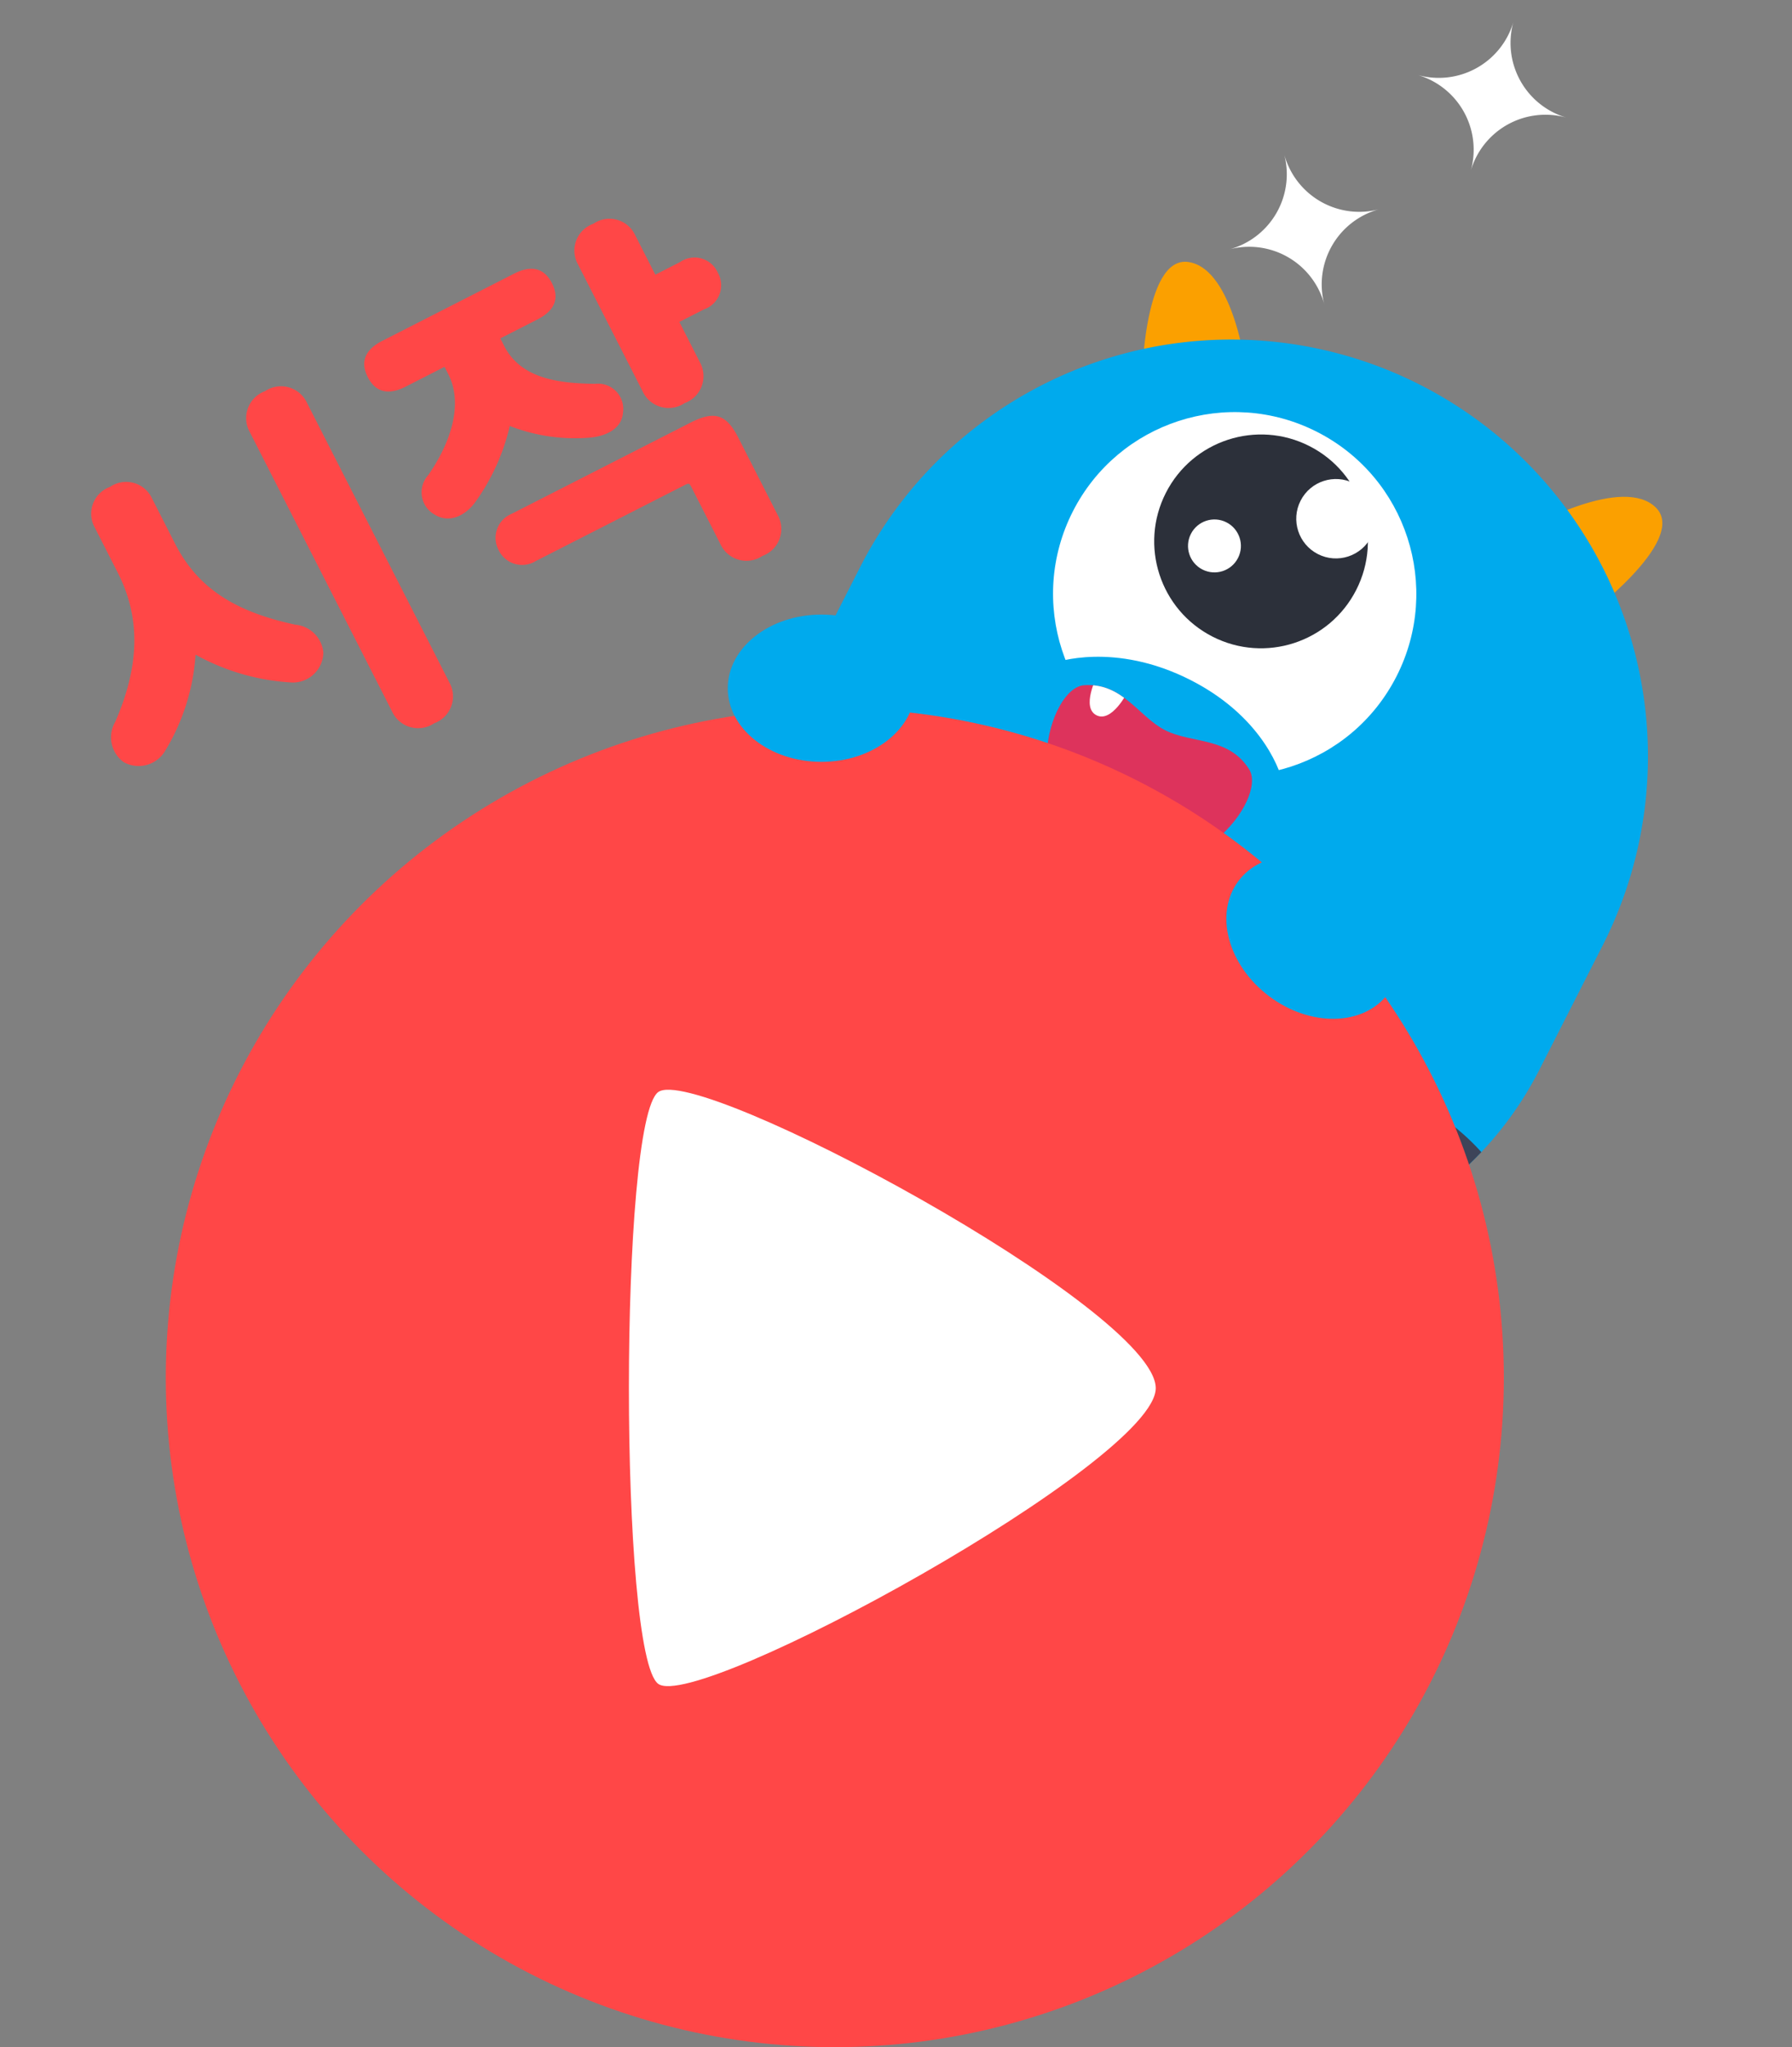 <svg xmlns="http://www.w3.org/2000/svg" width="133.927" height="152.903" viewBox="0 0 133.927 152.903">
    <rect x="0" y="0" width="133.927" height="152.903" fill="#808080" stroke="none"/>
    <defs>
        <clipPath id="clip-path">
            <path id="SVGID" d="M26.31 67.864h9.655a26.31 26.31 0 0 0 26.31-26.31V31.138A31.137 31.137 0 0 0 31.138 0 31.138 31.138 0 0 0 0 31.138v10.416a26.31 26.31 0 0 0 26.31 26.31z" class="cls-1"/>
        </clipPath>
        <clipPath id="clip-path-2">
            <path id="SVGID-2" d="M.928.6C3.4-.882 5.623.848 7.847.848S12.3-.882 14.767.6c2.282 1.369.494 10.626-6.919 10.626S-1.354 1.97.928.6z" class="cls-1"/>
        </clipPath>
        <style>
            .cls-1{fill:none}.cls-2{fill:#ff4747}.cls-3{fill:#3d4459}.cls-4{fill:#fbe6b9}.cls-5{fill:#fba000}.cls-6{fill:#00aaed}.cls-8{fill:#fff}
        </style>
    </defs>
    <g id="그룹_1102" transform="translate(-1126.609 -141.097)">
        <path id="패스_4651" d="M-7.89 2.16a2.139 2.139 0 0 0 2.4 2.19 2.139 2.139 0 0 0 2.4-2.19V-21.3a2.139 2.139 0 0 0-2.4-2.19 2.139 2.139 0 0 0-2.4 2.19zm-11.16-24.54a2.131 2.131 0 0 0-2.4 2.04v3.93c0 3.75-1.65 6.9-5.22 9.84a2.289 2.289 0 0 0-.81 2.97 2.3 2.3 0 0 0 3.09.69 15.835 15.835 0 0 0 5.34-5.4 16.762 16.762 0 0 0 5.49 5.13 2.282 2.282 0 0 0 3.09-.93 2.313 2.313 0 0 0-.93-2.82c-3.57-2.91-5.25-5.73-5.25-9.48v-3.93a2.131 2.131 0 0 0-2.4-2.04zm23.07-.48c-1.35 0-2.19.57-2.19 1.92s.84 1.92 2.19 1.92h3.27v.63c0 2.64-2.4 4.77-4.77 6.03a1.906 1.906 0 0 0-.87 2.88C2.28-8.46 3.6-8.37 4.8-9a15.894 15.894 0 0 0 4.83-3.87 13.422 13.422 0 0 0 4.83 3.45c1.2.51 2.52.54 3.15-.48a1.889 1.889 0 0 0-.87-2.88c-2.34-1.23-4.77-2.82-4.77-5.61v-.63h3.12c1.35 0 2.19-.57 2.19-1.92s-.84-1.92-2.19-1.92zM19.65 2.16a2.139 2.139 0 0 0 2.4 2.19 2.139 2.139 0 0 0 2.4-2.19v-6.51c0-1.98-.69-2.61-2.67-2.61h-15a1.937 1.937 0 0 0-2.1 1.98A1.937 1.937 0 0 0 6.78-3h12.54c.3 0 .33.06.33.33zm0-12.81a2.139 2.139 0 0 0 2.4 2.19 2.139 2.139 0 0 0 2.4-2.19v-3.39h2.07a1.9 1.9 0 0 0 2.16-1.98A1.9 1.9 0 0 0 26.52-18h-2.07v-3.33a2.118 2.118 0 0 0-2.4-2.16 2.118 2.118 0 0 0-2.4 2.16z" class="cls-2" transform="rotate(-27 974.09 -2325.602)"/>
        <g id="그룹_996" transform="translate(0 -406)">
            <g id="그룹_854" transform="translate(-4.025 -2.984)">
                <g id="그룹_817" transform="rotate(27 -707.745 2838.88)">
                    <path id="패스_1519" d="M.828 14.271l5.782.952h6.636a1.631 1.631 0 0 0-.876-1.811L17.6 0H0v13.3a.988.988 0 0 0 .828.971z" class="cls-3"/>
                    <path id="패스_1520" d="M.419.989A1.073 1.073 0 0 0 .2 0H0a.906.906 0 0 1 .229.989z" class="cls-4" transform="translate(9.885 14.234)"/>
                    <path id="패스_1521" d="M.419.989A1.073 1.073 0 0 0 .2 0H0a.906.906 0 0 1 .229.989z" class="cls-4" transform="translate(11.466 14.234)"/>
                </g>
                <g id="그룹_818" transform="rotate(27 -697.738 2797.19)">
                    <path id="패스_1522" d="M16.767 14.271l-5.782.952H4.349a1.631 1.631 0 0 1 .876-1.811L0 0h17.6v13.3a.988.988 0 0 1-.833.971z" class="cls-3"/>
                    <path id="패스_1523" d="M.038.989A1.074 1.074 0 0 1 .259 0h.2a.906.906 0 0 0-.23.989z" class="cls-4" transform="translate(7.253 14.234)"/>
                    <path id="패스_1524" d="M.038.989A1.073 1.073 0 0 1 .259 0h.2a.906.906 0 0 0-.23.989z" class="cls-4" transform="translate(5.672 14.234)"/>
                </g>
                <g id="그룹_819" transform="rotate(27 -593.324 2890.558)">
                    <path id="패스_1525" d="M0 5.609S4.389-.974 7.681.123 6.583 10 6.583 10z" class="cls-5"/>
                </g>
                <g id="그룹_820" transform="rotate(27 -575.788 2822.046)">
                    <path id="패스_1526" d="M8.9 5.609S4.516-.974 1.224.123 2.322 10 2.322 10z" class="cls-5"/>
                </g>
                <path id="패스_1527" d="M26.31 67.864h9.655a26.31 26.31 0 0 0 26.31-26.31V31.138A31.137 31.137 0 0 0 31.138 0 31.138 31.138 0 0 0 0 31.138v10.416a26.31 26.31 0 0 0 26.31 26.31z" class="cls-6" transform="rotate(27 -571.548 2800.378)"/>
                <g id="그룹_822" transform="rotate(27 -571.548 2800.378)">
                    <g id="그룹_821" clip-path="url(#clip-path)">
                        <path id="패스_1528" d="M68.4 4.547S63.083-.275 51 2.767C37.661 6.128 32.818 9.192 21.154 7.215A81.92 81.92 0 0 1 0 0v25.7h68.4z" class="cls-3" transform="translate(-4.349 46.023)"/>
                    </g>
                </g>
                <g id="그룹_823" transform="rotate(27 -591.492 2822.63)">
                    <circle id="타원_8" cx="13.573" cy="13.573" r="13.573" class="cls-8"/>
                    <circle id="타원_9" cx="7.984" cy="7.984" r="7.984" fill="#2c303a" transform="translate(5.565 1.204)"/>
                    <circle id="타원_10" cx="2.965" cy="2.965" r="2.965" class="cls-8" transform="translate(14.802 2.174)"/>
                    <circle id="타원_11" cx="1.977" cy="1.977" r="1.977" class="cls-8" transform="translate(8.624 9.094)"/>
                </g>
                <path id="패스_1529" d="M19.028 3.46S16.063 0 9.638 0 0 3.46 0 3.46v3.46h19.028z" class="cls-6" transform="rotate(27 -636.79 2820.406)"/>
                <path id="패스_1530" fill="#dd335c" d="M.928.6C3.4-.882 5.623.848 7.847.848S12.3-.882 14.767.6c2.282 1.369.494 10.626-6.919 10.626S-1.354 1.97.928.6z" transform="rotate(27 -644.67 2822.458)"/>
                <g id="그룹_825" transform="rotate(27 -644.67 2822.458)">
                    <g id="그룹_824" clip-path="url(#clip-path-2)">
                        <path id="패스_1531" d="M1.285 2.57C2.57 2.57 2.57 0 2.57 0H0s0 2.57 1.285 2.57z" class="cls-8" transform="translate(1.479 -.388)"/>
                    </g>
                </g>
                <path id="패스_1536" d="M5.815 11.629a5.814 5.814 0 0 1 5.814-5.815A5.814 5.814 0 0 1 5.815 0 5.815 5.815 0 0 1 0 5.815a5.815 5.815 0 0 1 5.815 5.814z" class="cls-8" transform="rotate(16 -1337.938 4680.028)"/>
                <path id="패스_1537" d="M5.814 11.629a5.815 5.815 0 0 1 5.815-5.815A5.814 5.814 0 0 1 5.815 0 5.815 5.815 0 0 1 0 5.815a5.815 5.815 0 0 1 5.814 5.814z" class="cls-8" transform="rotate(-14.98 2751.946 -4361.88)"/>
            </g>
            <g id="그룹_833" transform="translate(76.333 562)">
                <circle id="타원_535_복사_2" cx="50" cy="50" r="50" class="cls-2" transform="translate(1062.667 38)"/>
                <path id="다각형_543" d="M1077 105.817c-2.922-2.148-2.922-42.05 0-44.2s37.109 16.2 37.183 22.1c.066 5.458-34.264 24.248-37.183 22.1z" class="cls-8" transform="translate(22.469 5.047)"/>
            </g>
            <g id="그룹_853">
                <ellipse id="타원_12" cx="7" cy="5.5" class="cls-6" rx="7" ry="5.5" transform="translate(1181 593)"/>
                <ellipse id="타원_13" cx="7" cy="5.5" class="cls-6" rx="7" ry="5.5" transform="rotate(37 -298.07 2131.053)"/>
            </g>
        </g>
    </g>
</svg>
